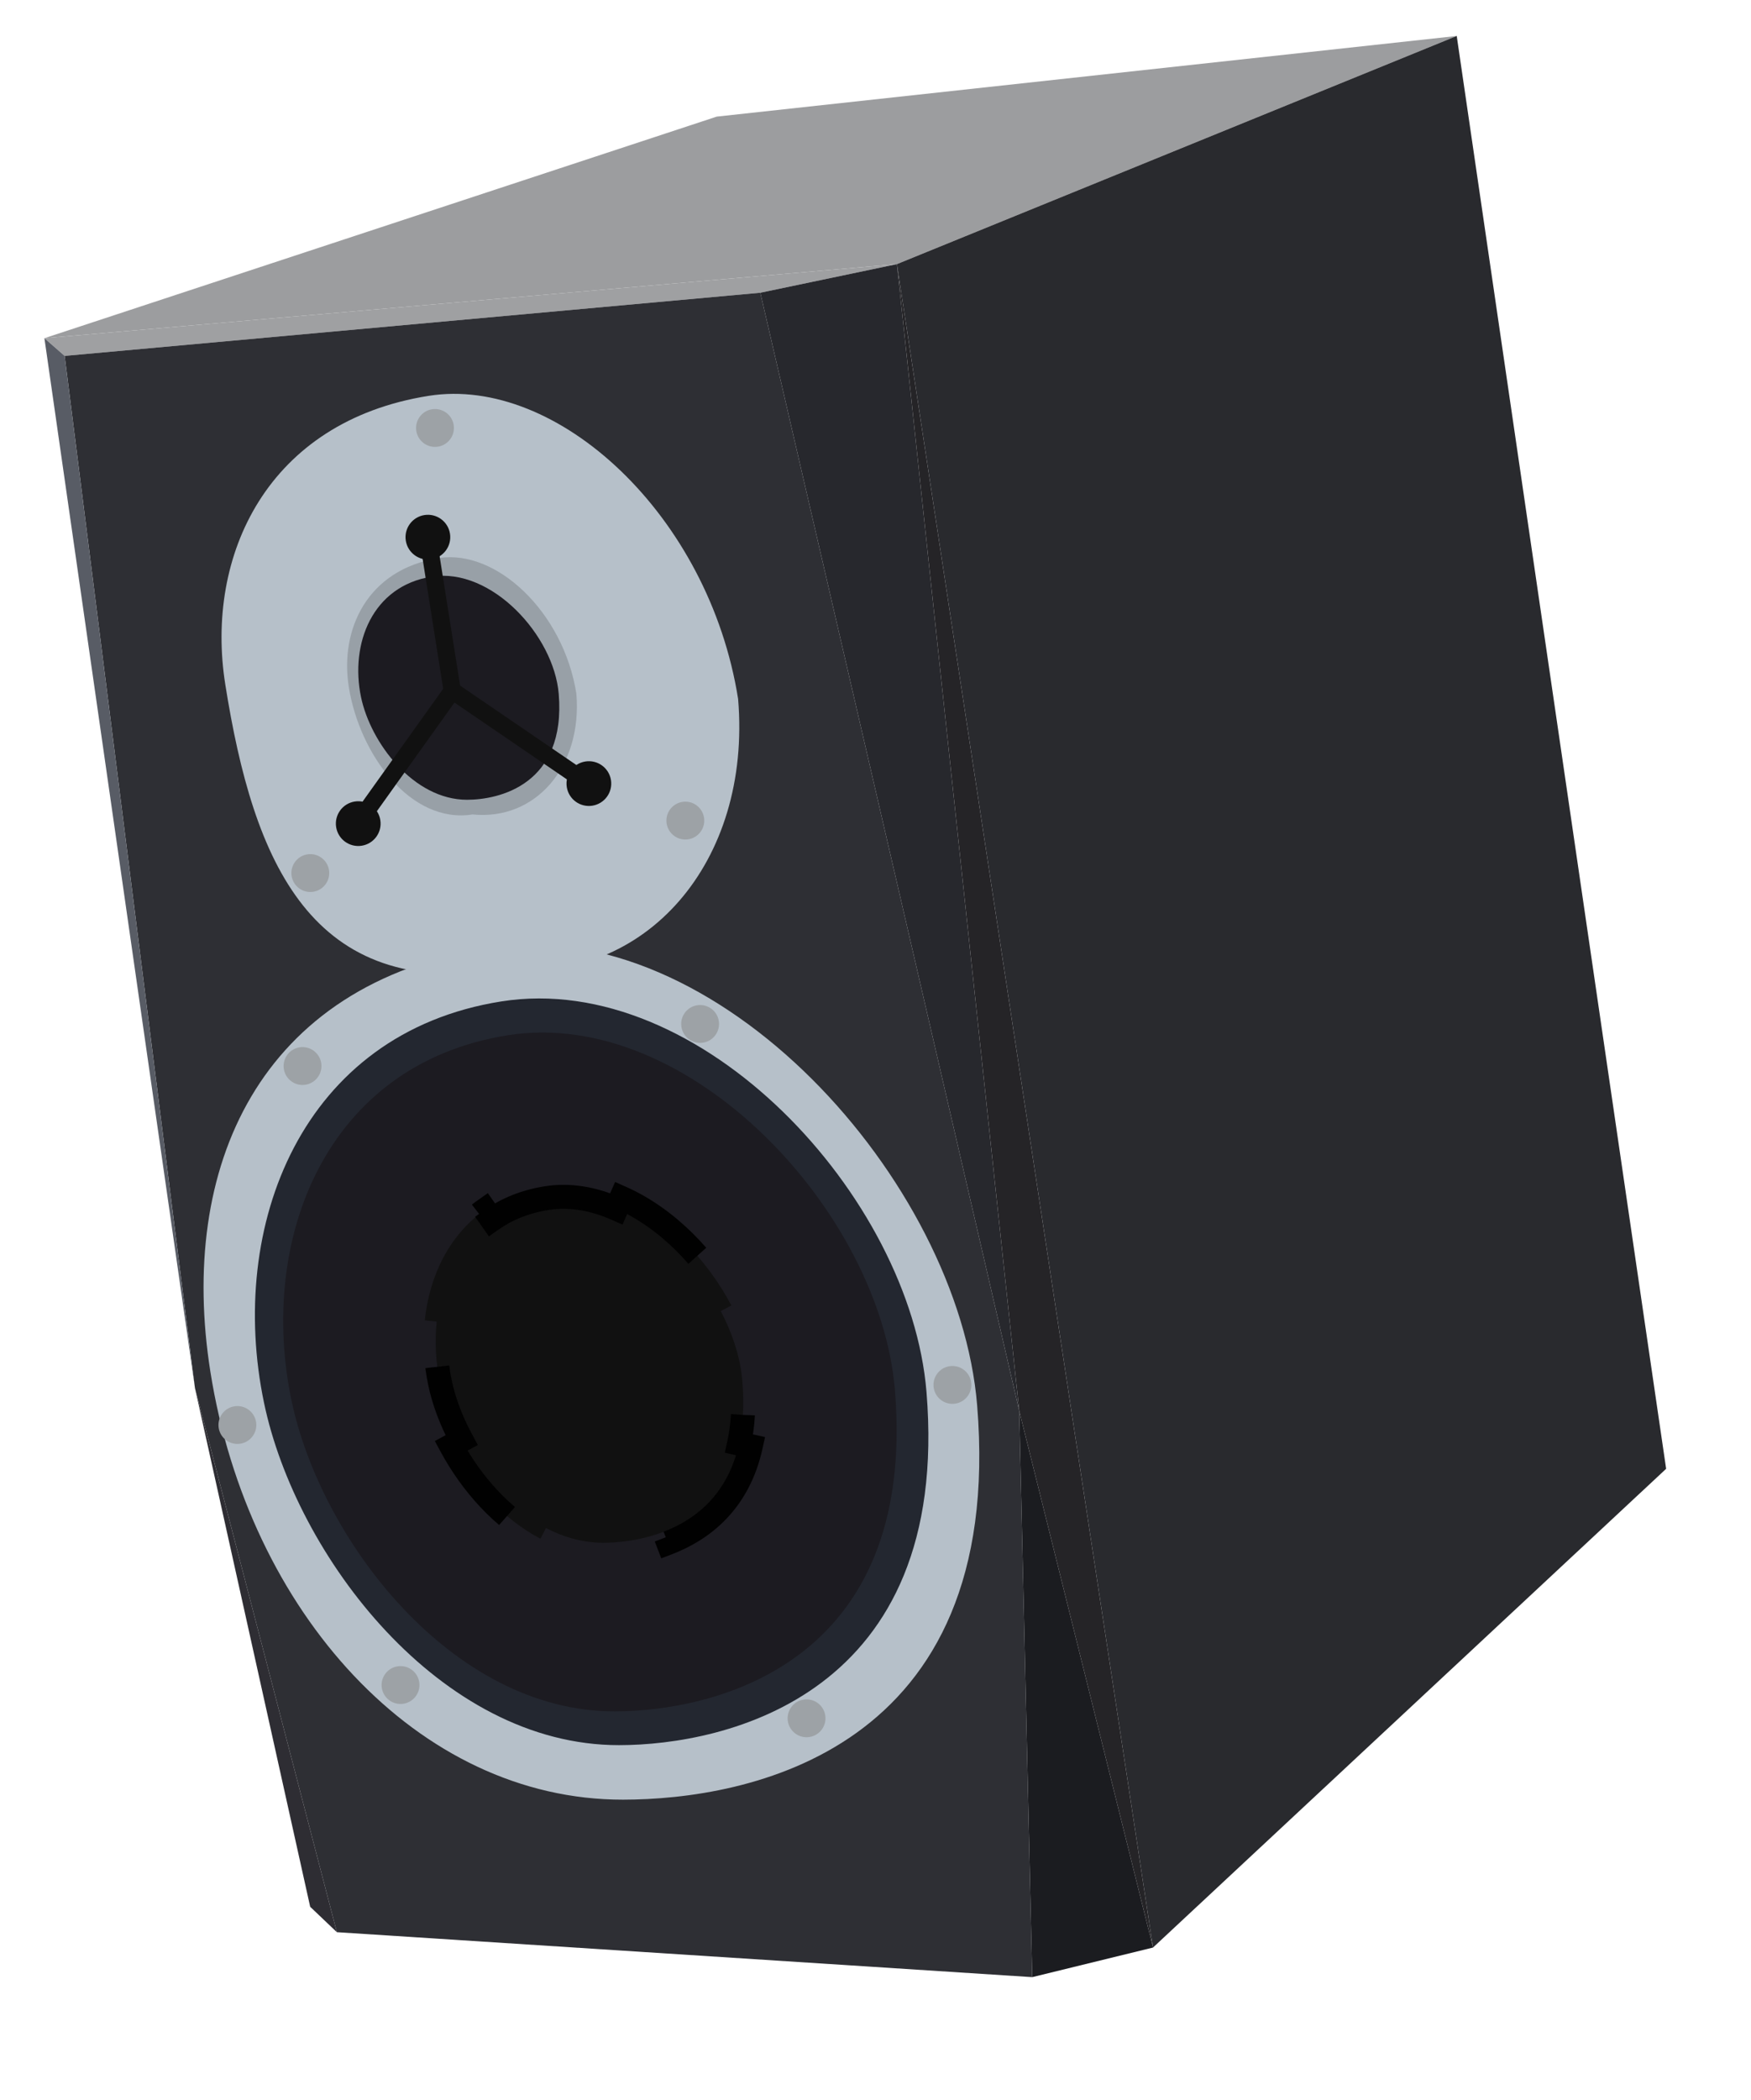 <svg width="146" height="175" viewBox="0 0 146 175" fill="none" xmlns="http://www.w3.org/2000/svg">
<path d="M3.703 28.187L74.787 22.013L121.463 2.998L59.764 9.719L3.703 28.187Z" fill="#9C9D9F"/>
<path d="M74.787 22.013L3.703 28.187L5.39 29.663L63.397 24.398L74.787 22.013Z" fill="#9FA0A2"/>
<path d="M28.087 161.038L86.068 164.785L84.986 117.594L63.397 24.398L5.39 29.663L16.256 115.695L28.087 161.038Z" fill="#2E2F34"/>
<path d="M84.986 117.594L74.787 22.013L63.397 24.398L84.986 117.594Z" fill="#27282D"/>
<path d="M86.068 164.785L96.138 162.319L84.986 117.594L86.068 164.785Z" fill="#1B1C20"/>
<path d="M96.138 162.319L74.787 22.013L84.986 117.594L96.138 162.319Z" fill="#252427"/>
<path d="M74.787 22.013L96.138 162.319L138.924 122.417L121.463 2.998L74.787 22.013Z" fill="#292A2E"/>
<path d="M16.256 115.695L25.863 158.921L28.087 161.038L16.256 115.695Z" fill="#2E2D33"/>
<path d="M3.703 28.187L16.256 115.695L5.39 29.663L3.703 28.187Z" fill="#585C65"/>
<path d="M61.544 58.252C62.685 71.874 53.827 81.994 42.017 80.814C25.953 83.358 21.14 71.916 18.783 57.035C17.084 46.311 22.286 35.123 35.751 32.99C46.474 31.292 59.12 42.946 61.544 58.252Z" fill="#B6C0C9"/>
<path d="M48.058 57.811C48.571 63.896 44.645 68.413 39.404 67.88C34.247 68.697 29.974 62.882 29.082 57.246C28.323 52.455 30.626 47.459 36.6 46.513C41.358 45.759 46.975 50.971 48.058 57.811Z" fill="#98A0A7"/>
<path d="M81.476 117.133C83.844 146.106 62.125 149.981 51.957 149.994C34.817 150.014 20.707 134.313 17.542 114.329C14.845 97.301 21.577 82.017 40.711 78.987C59.844 75.957 79.952 98.487 81.476 117.133Z" fill="#B6C0C9"/>
<path d="M77.252 116.015C79.324 141.306 60.466 145.443 51.615 145.45C36.695 145.461 24.678 129.695 22.012 116.906C18.941 102.173 25.143 86.101 41.797 83.464C58.452 80.826 75.918 99.738 77.252 116.015Z" fill="#232730"/>
<path d="M74.62 115.868C76.501 138.86 59.32 142.627 51.258 142.636C37.666 142.651 26.724 128.321 24.299 116.694C21.506 103.301 27.16 88.688 42.332 86.285C57.504 83.882 73.41 101.071 74.62 115.868Z" fill="#1C1B21"/>
<path d="M46.587 57.834C47.212 65.421 41.584 66.657 38.943 66.657C34.489 66.657 30.899 61.925 30.1 58.088C29.18 53.668 31.027 48.848 35.997 48.061C40.967 47.274 46.185 52.951 46.587 57.834Z" fill="#1C1B21"/>
<path d="M45.581 99.858C47.501 99.554 49.481 99.899 51.394 100.746L51.798 99.832C55.591 101.512 58.967 104.956 60.982 108.807L60.098 109.27C61.044 111.078 61.659 112.953 61.861 114.739L61.897 115.096C62.065 117.14 61.945 118.865 61.624 120.318L62.599 120.533C61.588 125.113 58.667 127.45 55.71 128.59L55.352 127.661C53.744 128.281 52.113 128.521 50.821 128.571L50.289 128.581L49.977 128.577C48.423 128.524 46.928 128.086 45.525 127.356L45.062 128.242C41.926 126.608 39.32 123.669 37.612 120.507L38.49 120.033C37.621 118.423 37.002 116.765 36.681 115.222C36.329 113.53 36.238 111.805 36.412 110.15L35.418 110.046C35.807 106.336 37.452 102.931 40.434 100.835L41.008 101.653C42.254 100.778 43.77 100.145 45.581 99.858Z" fill="#111111" stroke="#010101" stroke-width="2" stroke-dasharray="15 15"/>
<rect x="34.947" y="44.741" width="1.435" height="13.776" transform="rotate(-9 34.947 44.741)" fill="#111111"/>
<rect x="37.114" y="57.182" width="1.435" height="13.776" transform="rotate(35.558 37.114 57.182)" fill="#111111"/>
<rect x="37.369" y="58.199" width="1.435" height="13.776" transform="rotate(-55.675 37.369 58.199)" fill="#111111"/>
<circle cx="35.678" cy="44.77" r="1.865" transform="rotate(-9 35.678 44.77)" fill="#111111"/>
<circle cx="49.101" cy="65.308" r="1.865" transform="rotate(-9 49.101 65.308)" fill="#111111"/>
<circle cx="29.87" cy="68.645" r="1.865" transform="rotate(-9 29.87 68.645)" fill="#111111"/>
<circle cx="36.27" cy="35.669" r="1.578" transform="rotate(-9 36.27 35.669)" fill="#9DA2A6"/>
<circle cx="25.874" cy="72.765" r="1.578" transform="rotate(-9 25.874 72.765)" fill="#9DA2A6"/>
<circle cx="57.144" cy="68.393" r="1.578" transform="rotate(-9 57.144 68.393)" fill="#9DA2A6"/>
<circle cx="25.225" cy="88.849" r="1.578" transform="rotate(-9 25.225 88.849)" fill="#9DA2A6"/>
<circle cx="58.376" cy="85.342" r="1.578" transform="rotate(-9 58.376 85.342)" fill="#9DA2A6"/>
<circle cx="79.413" cy="115.426" r="1.578" transform="rotate(-9 79.413 115.426)" fill="#9DA2A6"/>
<circle cx="19.794" cy="118.767" r="1.578" transform="rotate(-9 19.794 118.767)" fill="#9DA2A6"/>
<circle cx="33.396" cy="140.439" r="1.578" transform="rotate(-9 33.396 140.439)" fill="#9DA2A6"/>
<circle cx="67.251" cy="143.212" r="1.578" transform="rotate(-9 67.251 143.212)" fill="#9DA2A6"/>
</svg>
